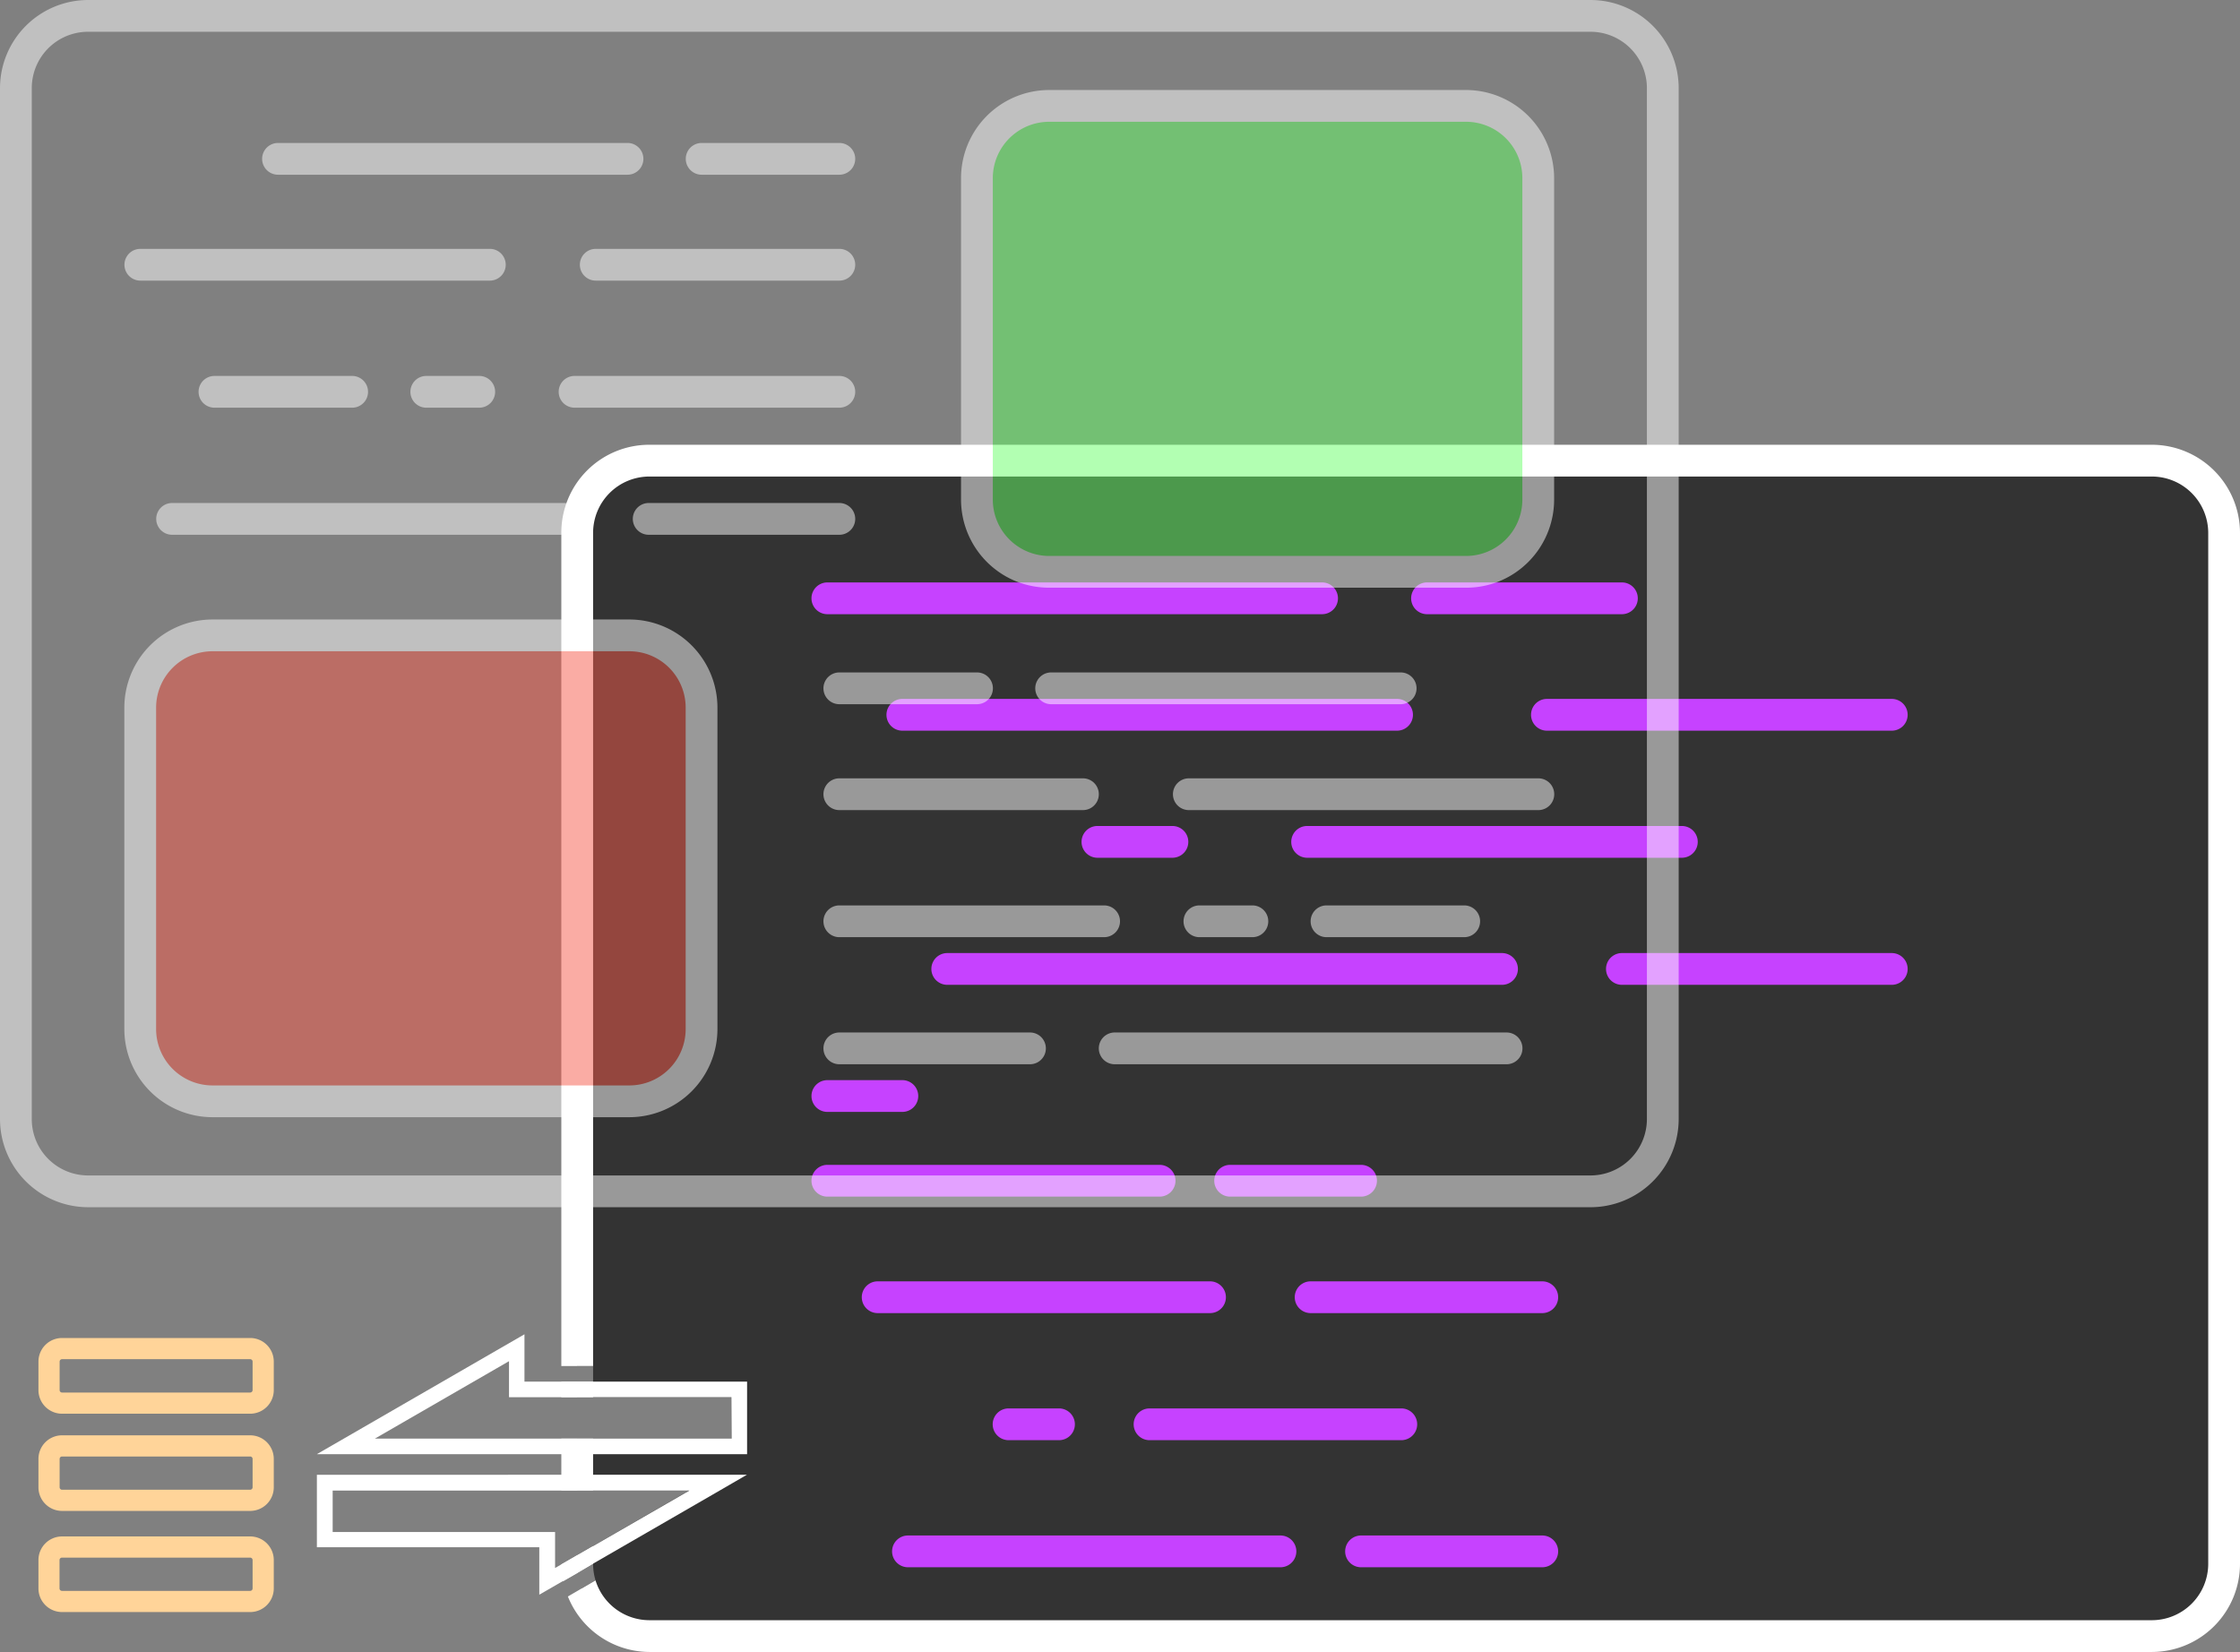 <svg id="php" xmlns="http://www.w3.org/2000/svg" viewBox="0 0 211.5 156"><rect x="0" y="0" width="211.5" height="156" fill="#808080" stroke="none"/><defs><style>.cls-1{fill:#333;}.cls-2{fill:#fff;}.cls-3{fill:#c642ff;}.cls-4{opacity:0.5;}.cls-5{fill:#f55a4a;}.cls-6{fill:#6f6;}.cls-7{fill:#ffd499;}.cls-8{fill:none;}</style></defs><title>php</title><path class="cls-1" d="M620.37,111.32v97.36a6.82,6.82,0,0,1-6.82,6.82H471.7a6.81,6.81,0,0,1-6.41-4.5l1.32-.76a5.4,5.4,0,0,1-.23-1.56h0l-1.45.84a5.69,5.69,0,0,1-.06-.83v-.83l1.51-.87,9.07-5.24H464.87v-4.89h14.59v-3.91H464.87v-1.47h1.51V190h-1.51V111.32a5.25,5.25,0,0,1,0-.56,5,5,0,0,1,.18-1.09,6.81,6.81,0,0,1,6.62-5.17H613.55A6.82,6.82,0,0,1,620.37,111.32Z" transform="translate(-410.38 -61)"/><path class="cls-2" d="M463.38,191.47v1.47h3v-1.47ZM613.55,103H471.7a8.3,8.3,0,0,0-8.32,8.32V190h3V111.32A5.32,5.32,0,0,1,471.7,106H613.55a5.33,5.33,0,0,1,5.33,5.32v97.36a5.33,5.33,0,0,1-5.33,5.32H471.7a5.33,5.33,0,0,1-5.09-3.76L464,211.76A8.33,8.33,0,0,0,471.7,217H613.55a8.33,8.33,0,0,0,8.33-8.32V111.32A8.33,8.33,0,0,0,613.55,103ZM466.38,208.67V207l-1.51.87-1.49.86a8.43,8.43,0,0,0,.16,1.6l1.39-.8Zm-3-11.82v4.89h3v-4.89Z" transform="translate(-410.38 -61)"/><path class="cls-3" d="M521.06,142H514a1.5,1.5,0,0,1,0-3h7.08a1.5,1.5,0,0,1,0,3Z" transform="translate(-410.38 -61)"/><path class="cls-3" d="M569.18,142H533.8a1.5,1.5,0,0,1,0-3h35.38a1.5,1.5,0,0,1,0,3Z" transform="translate(-410.38 -61)"/><path class="cls-3" d="M589,154H563.52a1.5,1.5,0,0,1,0-3H589a1.5,1.5,0,0,1,0,3Z" transform="translate(-410.38 -61)"/><path class="cls-3" d="M552.2,154H499.82a1.5,1.5,0,1,1,0-3H552.2a1.5,1.5,0,0,1,0,3Z" transform="translate(-410.38 -61)"/><path class="cls-3" d="M495.58,166H488.5a1.5,1.5,0,0,1,0-3h7.08a1.5,1.5,0,0,1,0,3Z" transform="translate(-410.38 -61)"/><path class="cls-3" d="M535.21,119H488.5a1.5,1.5,0,0,1,0-3h46.71a1.5,1.5,0,0,1,0,3Z" transform="translate(-410.38 -61)"/><path class="cls-3" d="M563.52,119h-18.4a1.5,1.5,0,0,1,0-3h18.4a1.5,1.5,0,0,1,0,3Z" transform="translate(-410.38 -61)"/><path class="cls-3" d="M542.29,130H495.58a1.5,1.5,0,1,1,0-3h46.71a1.5,1.5,0,0,1,0,3Z" transform="translate(-410.38 -61)"/><path class="cls-3" d="M589,130H556.44a1.5,1.5,0,0,1,0-3H589a1.5,1.5,0,0,1,0,3Z" transform="translate(-410.38 -61)"/><path class="cls-3" d="M510.37,197h-4.76a1.5,1.5,0,0,1,0-3h4.76a1.5,1.5,0,0,1,0,3Z" transform="translate(-410.38 -61)"/><path class="cls-3" d="M542.69,197H518.92a1.5,1.5,0,0,1,0-3h23.77a1.5,1.5,0,0,1,0,3Z" transform="translate(-410.38 -61)"/><path class="cls-3" d="M556,209H538.89a1.5,1.5,0,0,1,0-3H556a1.5,1.5,0,0,1,0,3Z" transform="translate(-410.38 -61)"/><path class="cls-3" d="M531.28,209H496.11a1.5,1.5,0,0,1,0-3h35.17a1.5,1.5,0,0,1,0,3Z" transform="translate(-410.38 -61)"/><path class="cls-3" d="M519.87,174H488.5a1.5,1.5,0,0,1,0-3h31.37a1.5,1.5,0,0,1,0,3Z" transform="translate(-410.38 -61)"/><path class="cls-3" d="M538.89,174H526.53a1.5,1.5,0,0,1,0-3h12.36a1.5,1.5,0,0,1,0,3Z" transform="translate(-410.38 -61)"/><path class="cls-3" d="M524.63,185H493.25a1.5,1.5,0,0,1,0-3h31.38a1.5,1.5,0,0,1,0,3Z" transform="translate(-410.38 -61)"/><path class="cls-3" d="M556,185H534.13a1.5,1.5,0,0,1,0-3H556a1.5,1.5,0,0,1,0,3Z" transform="translate(-410.38 -61)"/><g class="cls-4"><rect class="cls-5" x="13.24" y="60" width="53" height="44" rx="6.82"/><path class="cls-2" d="M469.8,119.5H430.45a8.33,8.33,0,0,0-8.33,8.32v30.36a8.33,8.33,0,0,0,8.33,8.32H469.8a8.33,8.33,0,0,0,8.32-8.32V127.82A8.33,8.33,0,0,0,469.8,119.5Zm5.32,38.68a5.32,5.32,0,0,1-5.32,5.32H430.45a5.33,5.33,0,0,1-5.33-5.32V127.82a5.33,5.33,0,0,1,5.33-5.32H469.8a5.32,5.32,0,0,1,5.32,5.32Z" transform="translate(-410.38 -61)"/></g><g class="cls-4"><path class="cls-2" d="M560.55,61H418.7a8.33,8.33,0,0,0-8.32,8.32v97.36A8.33,8.33,0,0,0,418.7,175H560.55a8.33,8.33,0,0,0,8.33-8.32V69.32A8.33,8.33,0,0,0,560.55,61Zm5.33,105.68a5.33,5.33,0,0,1-5.33,5.32H418.7a5.32,5.32,0,0,1-5.32-5.32V69.32A5.32,5.32,0,0,1,418.7,64H560.55a5.33,5.33,0,0,1,5.33,5.32Z" transform="translate(-410.38 -61)"/></g><g class="cls-4"><rect class="cls-6" x="92.24" y="10" width="53" height="44" rx="6.82"/><path class="cls-2" d="M548.8,69.5H509.45a8.33,8.33,0,0,0-8.33,8.32v30.36a8.34,8.34,0,0,0,5.47,7.82,8.47,8.47,0,0,0,2.86.5H548.8a8.43,8.43,0,0,0,2.86-.5,8.34,8.34,0,0,0,5.46-7.82V77.82A8.33,8.33,0,0,0,548.8,69.5Zm5.32,38.68a5.32,5.32,0,0,1-5.32,5.32H509.45a5.33,5.33,0,0,1-5.33-5.32V77.82a5.33,5.33,0,0,1,5.33-5.32H548.8a5.32,5.32,0,0,1,5.32,5.32Z" transform="translate(-410.38 -61)"/></g><g class="cls-4"><path class="cls-2" d="M443.63,99.5h-13a1.5,1.5,0,0,1,0-3h13a1.5,1.5,0,0,1,0,3Z" transform="translate(-410.38 -61)"/><path class="cls-2" d="M455.63,99.5h-5a1.5,1.5,0,0,1,0-3h5a1.5,1.5,0,0,1,0,3Z" transform="translate(-410.38 -61)"/><path class="cls-2" d="M489.63,99.5h-25a1.5,1.5,0,0,1,0-3h25a1.5,1.5,0,0,1,0,3Z" transform="translate(-410.38 -61)"/><path class="cls-2" d="M489.63,111.5h-18a1.5,1.5,0,0,1,0-3h18a1.5,1.5,0,0,1,0,3Z" transform="translate(-410.38 -61)"/><path class="cls-2" d="M463.63,111.5h-37a1.5,1.5,0,0,1,0-3h37a1.5,1.5,0,0,1,0,3Z" transform="translate(-410.38 -61)"/><path class="cls-2" d="M469.63,77.5h-33a1.5,1.5,0,0,1,0-3h33a1.5,1.5,0,0,1,0,3Z" transform="translate(-410.38 -61)"/><path class="cls-2" d="M489.63,77.5h-13a1.5,1.5,0,0,1,0-3h13a1.5,1.5,0,0,1,0,3Z" transform="translate(-410.38 -61)"/><path class="cls-2" d="M456.63,87.5h-33a1.5,1.5,0,0,1,0-3h33a1.5,1.5,0,0,1,0,3Z" transform="translate(-410.38 -61)"/><path class="cls-2" d="M489.63,87.5h-23a1.5,1.5,0,0,1,0-3h23a1.5,1.5,0,0,1,0,3Z" transform="translate(-410.38 -61)"/></g><g class="cls-4"><path class="cls-2" d="M548.63,149.5h-13a1.5,1.5,0,0,1,0-3h13a1.5,1.5,0,0,1,0,3Z" transform="translate(-410.38 -61)"/><path class="cls-2" d="M528.63,149.5h-5a1.5,1.5,0,0,1,0-3h5a1.5,1.5,0,0,1,0,3Z" transform="translate(-410.38 -61)"/><path class="cls-2" d="M514.63,149.5h-25a1.5,1.5,0,0,1,0-3h25a1.5,1.5,0,0,1,0,3Z" transform="translate(-410.38 -61)"/><path class="cls-2" d="M507.63,161.5h-18a1.5,1.5,0,0,1,0-3h18a1.5,1.5,0,0,1,0,3Z" transform="translate(-410.38 -61)"/><path class="cls-2" d="M552.63,161.5h-37a1.5,1.5,0,0,1,0-3h37a1.5,1.5,0,0,1,0,3Z" transform="translate(-410.38 -61)"/><path class="cls-2" d="M542.63,127.5h-33a1.5,1.5,0,0,1,0-3h33a1.5,1.5,0,0,1,0,3Z" transform="translate(-410.38 -61)"/><path class="cls-2" d="M502.63,127.5h-13a1.5,1.5,0,0,1,0-3h13a1.5,1.5,0,0,1,0,3Z" transform="translate(-410.38 -61)"/><path class="cls-2" d="M555.63,137.5h-33a1.5,1.5,0,0,1,0-3h33a1.5,1.5,0,0,1,0,3Z" transform="translate(-410.38 -61)"/><path class="cls-2" d="M512.63,137.5h-23a1.5,1.5,0,0,1,0-3h23a1.5,1.5,0,0,1,0,3Z" transform="translate(-410.38 -61)"/></g><path class="cls-7" d="M434,196.54H416.24a2.23,2.23,0,0,0-2.23,2.23v2.68a2.23,2.23,0,0,0,2.23,2.23H434a2.23,2.23,0,0,0,2.23-2.23v-2.68A2.23,2.23,0,0,0,434,196.54Zm.23,4.91a.23.23,0,0,1-.23.23H416.24a.23.23,0,0,1-.23-.23v-2.68a.23.23,0,0,1,.23-.23H434a.23.23,0,0,1,.23.23Z" transform="translate(-410.38 -61)"/><path class="cls-7" d="M434,187.35H416.24a2.23,2.23,0,0,0-2.23,2.23v2.69a2.23,2.23,0,0,0,2.23,2.23H434a2.23,2.23,0,0,0,2.23-2.23v-2.69A2.23,2.23,0,0,0,434,187.35Zm.23,4.92a.23.23,0,0,1-.23.23H416.24a.23.23,0,0,1-.23-.23v-2.69a.23.23,0,0,1,.23-.23H434a.23.23,0,0,1,.23.23Z" transform="translate(-410.38 -61)"/><path class="cls-7" d="M434,206.09H416.24a2.23,2.23,0,0,0-2.23,2.23V211a2.23,2.23,0,0,0,2.23,2.23H434a2.23,2.23,0,0,0,2.23-2.23v-2.68A2.23,2.23,0,0,0,434,206.09Zm.23,4.91a.23.23,0,0,1-.23.23H416.24A.23.23,0,0,1,416,211v-2.68a.23.23,0,0,1,.23-.23H434a.23.23,0,0,1,.23.23Z" transform="translate(-410.38 -61)"/><path class="cls-2" d="M440.3,200.27v6.84h21v4.48l2.22-1.28,1.39-.8,1.45-.84L477.91,202l3-1.74ZM466.38,207l-1.51.87-1.49.86-.59.34v-3.4h-21v-3.91h33.68Z" transform="translate(-410.38 -61)"/><path class="cls-2" d="M459.9,191.47V187l-19.6,11.32h40.62v-6.85Zm19.56,5.38H445.78l12.66-7.31v3.4h21Z" transform="translate(-410.38 -61)"/><line class="cls-8" x1="16.92" y1="140" x2="17.92" y2="140"/></svg>